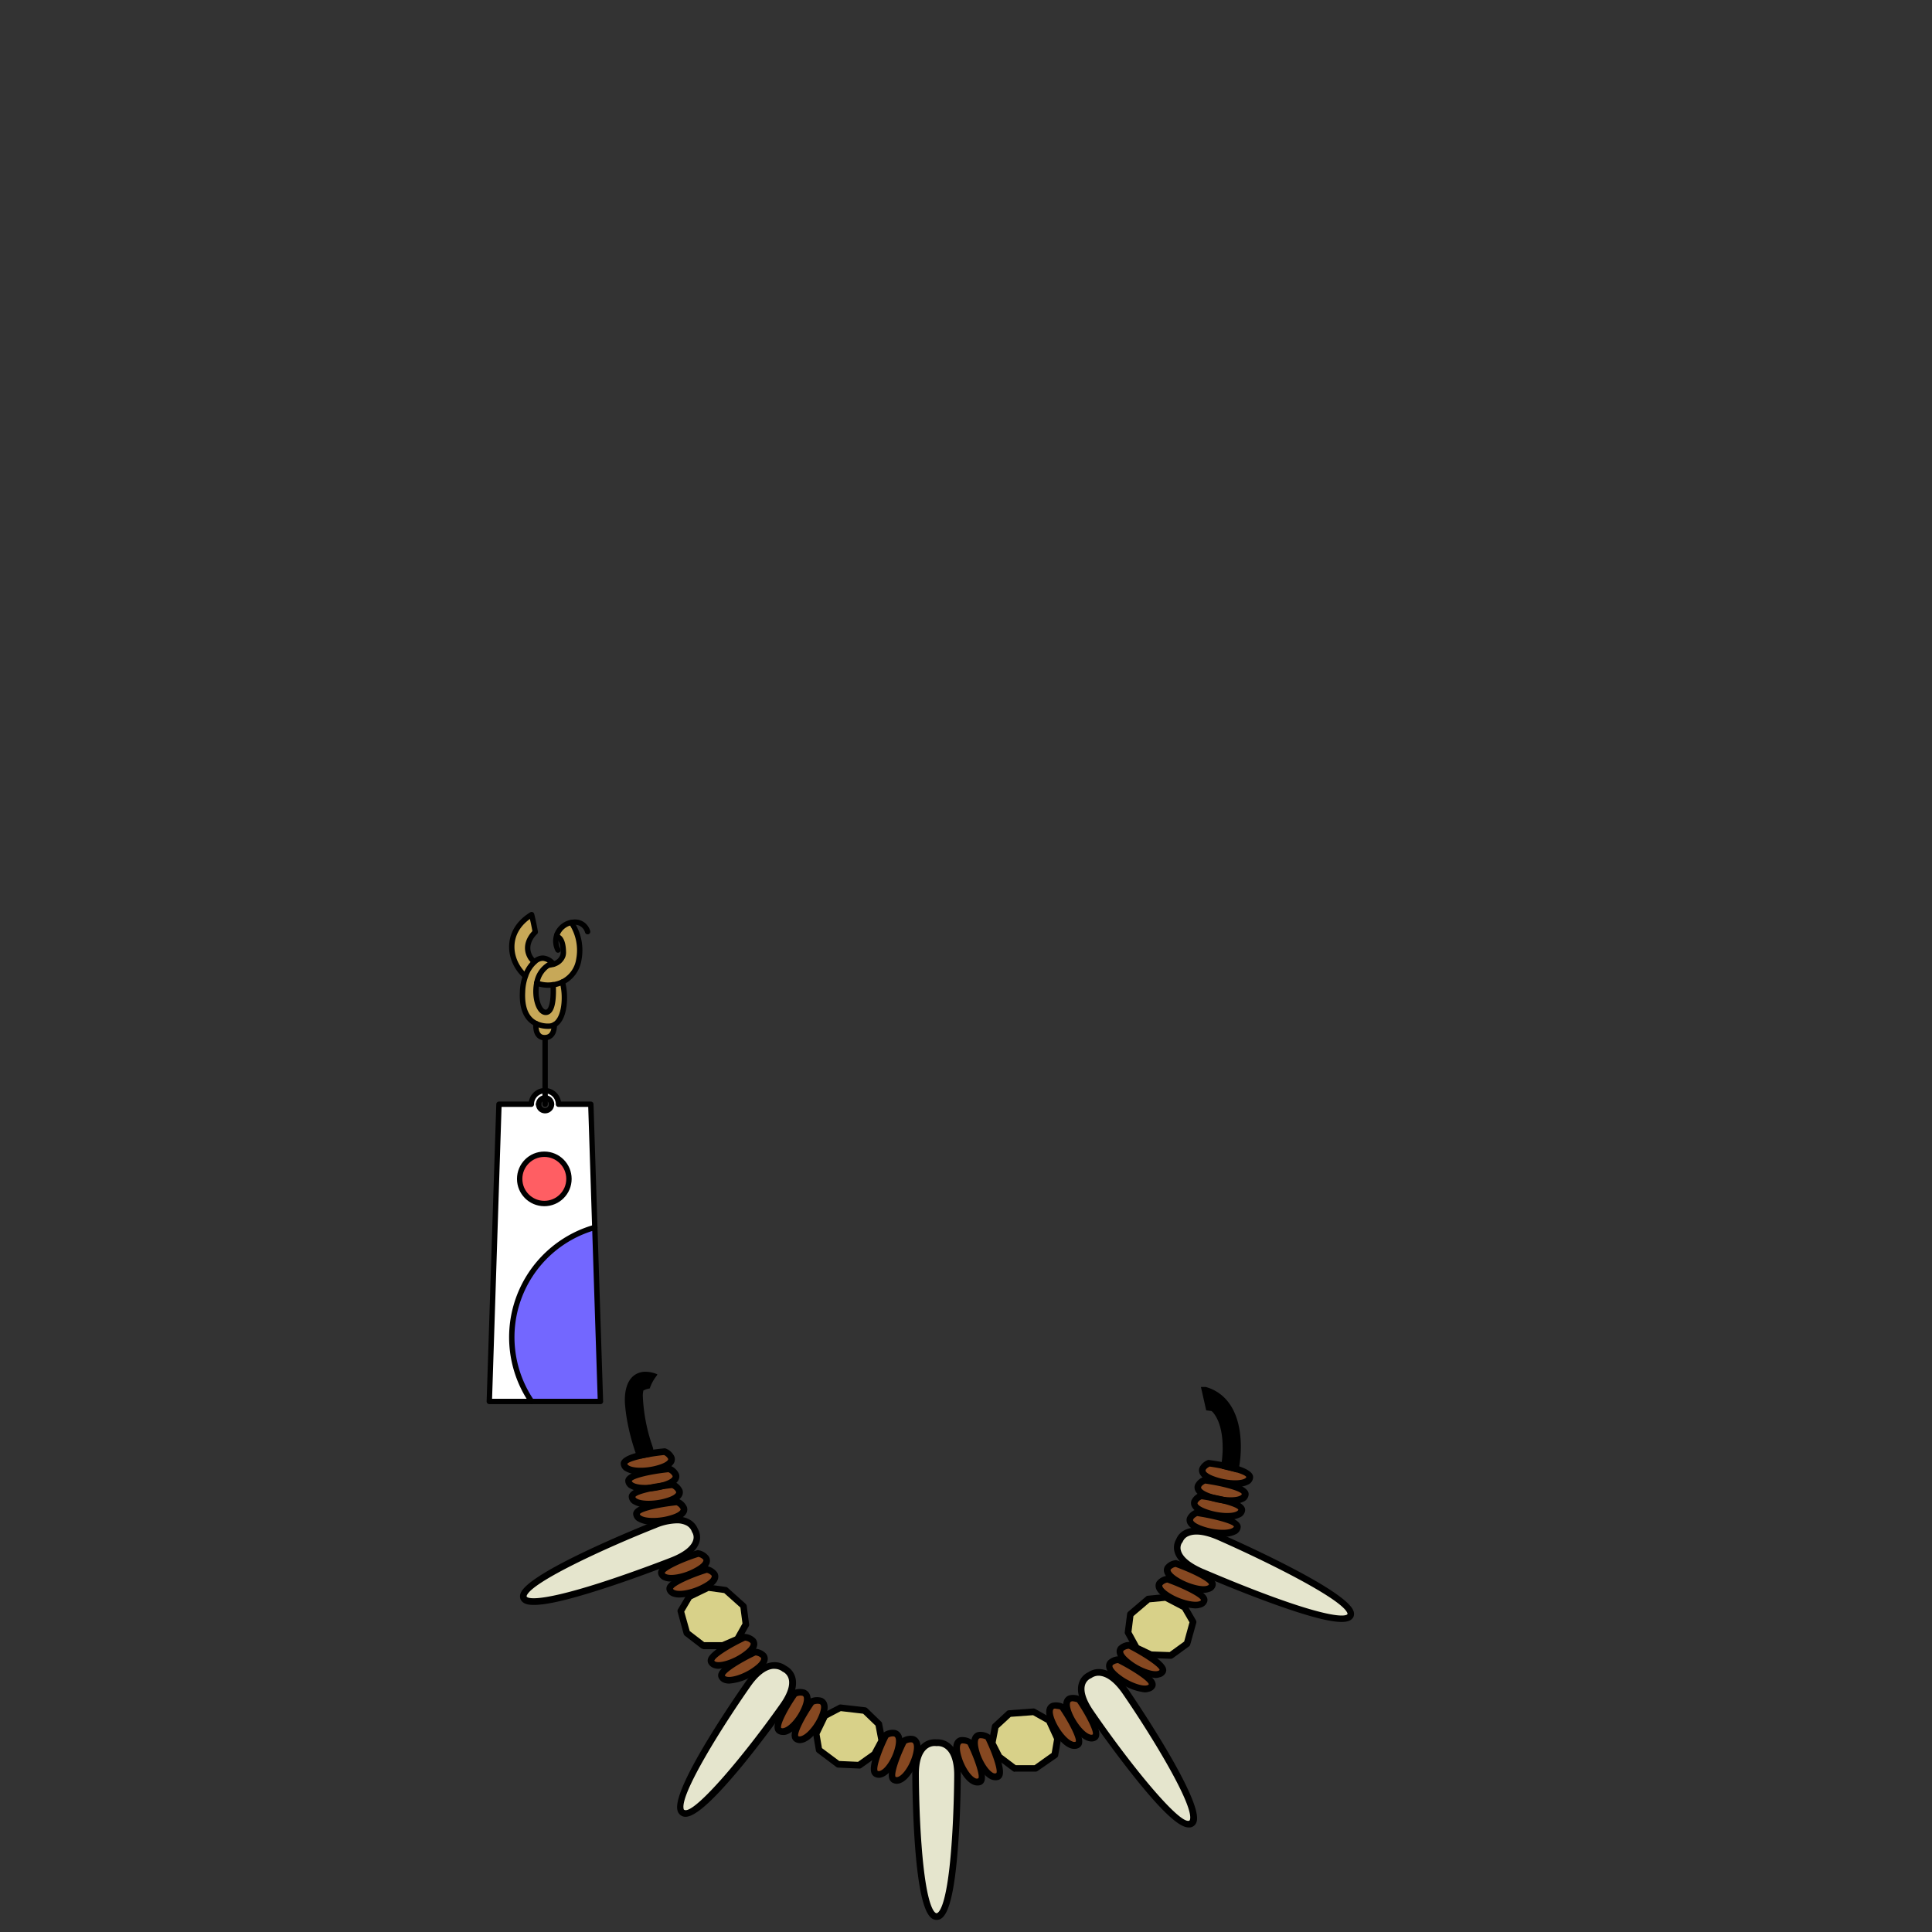 <svg id="jewelries" xmlns="http://www.w3.org/2000/svg" viewBox="0 0 432 432">
  <rect x="0" y="0" width="432" height="432" fill="#333333" stroke="none"/>
  <defs>
    <style>.BUNTAI_MEERKAT_JEWELRY_MEERKAT_JEWELRY_25_cls-1{fill:#d8d189;}.BUNTAI_MEERKAT_JEWELRY_MEERKAT_JEWELRY_25_cls-2{fill:#e5e5cd;}.BUNTAI_MEERKAT_JEWELRY_MEERKAT_JEWELRY_25_cls-3{fill:#864821;}.BUNTAI_MEERKAT_JEWELRY_MEERKAT_JEWELRY_25_cls-4{fill:#7367ff;}.BUNTAI_MEERKAT_JEWELRY_MEERKAT_JEWELRY_25_cls-5{fill:#ff5e63;}.BUNTAI_MEERKAT_JEWELRY_MEERKAT_JEWELRY_25_cls-6{fill:#fff;}.BUNTAI_MEERKAT_JEWELRY_MEERKAT_JEWELRY_25_cls-7{fill:none;stroke:#000;stroke-linecap:round;stroke-linejoin:round;stroke-width:1.2px;}.BUNTAI_MEERKAT_JEWELRY_MEERKAT_JEWELRY_25_cls-8{fill:#c7a858;}</style>
  </defs>
  <polygon class="BUNTAI_MEERKAT_JEWELRY_MEERKAT_JEWELRY_25_cls-1" points="193.34 382.48 187.87 381.85 184.46 383.63 182.51 387.65 183.14 391.29 187.41 394.5 192.09 394.7 195.54 392.24 197.17 389.25 196.45 385.49 193.34 382.48" />
  <polygon class="BUNTAI_MEERKAT_JEWELRY_MEERKAT_JEWELRY_25_cls-1" points="162.24 355.55 158.33 355.01 154.11 357.05 152.23 360.25 153.57 365.15 157.22 367.96 161.62 367.99 164.9 366.56 166.78 363.23 166.25 359.13 162.24 355.55" />
  <polygon class="BUNTAI_MEERKAT_JEWELRY_MEERKAT_JEWELRY_25_cls-1" points="231.13 382.76 225.66 383.16 222.56 386.04 221.84 389.77 223.46 392.83 226.91 395.44 231.6 395.43 235.86 392.41 236.49 388.79 234.54 384.68 231.13 382.76" />
  <polygon class="BUNTAI_MEERKAT_JEWELRY_MEERKAT_JEWELRY_25_cls-1" points="264.89 359.39 260.68 357.18 256.76 357.55 252.75 360.96 252.22 365.04 254.1 368.45 257.38 370.01 261.79 370.17 265.43 367.52 266.77 362.67 264.89 359.39" />
  <path class="BUNTAI_MEERKAT_JEWELRY_MEERKAT_JEWELRY_25_cls-2" d="M209.41,389.69s-4.68-.86-4.68,7c0,0,0,31.75,4.68,31.85s4.68-31.65,4.68-31.65C214.09,389,209.41,389.69,209.41,389.69Z" />
  <path class="BUNTAI_MEERKAT_JEWELRY_MEERKAT_JEWELRY_25_cls-2" d="M175.36,373.13s-3.5-3.06-8.09,3.46c0,0-18.5,26.33-14.6,28.74s22.48-23.88,22.48-23.88C179.74,374.93,175.36,373.13,175.36,373.13Z" />
  <path class="BUNTAI_MEERKAT_JEWELRY_MEERKAT_JEWELRY_25_cls-2" d="M155.32,342.22s-1.17-4.3-8.91-1.24c0,0-31.23,12.38-29.33,16.34S150.25,349,150.25,349C158,345.92,155.32,342.22,155.32,342.22Z" />
  <path class="BUNTAI_MEERKAT_JEWELRY_MEERKAT_JEWELRY_25_cls-2" d="M243.65,374.57s-4.38,1.62.21,8.33c0,0,18.57,27.07,22.47,24.83s-14.6-29.36-14.6-29.36C247.14,371.66,243.65,374.57,243.65,374.57Z" />
  <path class="BUNTAI_MEERKAT_JEWELRY_MEERKAT_JEWELRY_25_cls-2" d="M272.59,343.64c-7.74-3.38-8.91.86-8.91.86s-2.67,3.6,5.07,7c0,0,31.27,13.63,33.17,9.75S272.59,343.64,272.59,343.64Z" />
  <path class="BUNTAI_MEERKAT_JEWELRY_MEERKAT_JEWELRY_25_cls-3" d="M179.74,378.53a3.06,3.06,0,0,0-2,.16s-5,7.17-3.43,8.26,4.23-1.74,5.47-4.32S180.6,378.89,179.74,378.53Z" />
  <path class="BUNTAI_MEERKAT_JEWELRY_MEERKAT_JEWELRY_25_cls-3" d="M183.53,380.36a3.07,3.07,0,0,0-2,.16s-5,7.17-3.43,8.26,4.24-1.74,5.47-4.32S184.4,380.72,183.53,380.36Z" />
  <path class="BUNTAI_MEERKAT_JEWELRY_MEERKAT_JEWELRY_25_cls-3" d="M200.06,387.56a3,3,0,0,0-2,.42s-3.92,7.76-2.17,8.64,3.92-2.26,4.76-5S201,387.81,200.06,387.56Z" />
  <path class="BUNTAI_MEERKAT_JEWELRY_MEERKAT_JEWELRY_25_cls-3" d="M204.08,388.9a3,3,0,0,0-2,.41s-3.93,7.77-2.18,8.65,3.93-2.26,4.77-5S205,389.15,204.08,388.9Z" />
  <path class="BUNTAI_MEERKAT_JEWELRY_MEERKAT_JEWELRY_25_cls-3" d="M157.86,348.38a3,3,0,0,0-1.76-1s-8.77,2.75-8.19,4.51,4.56,1,7.26-.29S158.32,349.15,157.86,348.38Z" />
  <path class="BUNTAI_MEERKAT_JEWELRY_MEERKAT_JEWELRY_25_cls-3" d="M159.72,351.94a3,3,0,0,0-1.75-1s-8.78,2.75-8.2,4.51,4.57,1,7.26-.28S160.18,352.71,159.72,351.94Z" />
  <path class="BUNTAI_MEERKAT_JEWELRY_MEERKAT_JEWELRY_25_cls-3" d="M168.34,366.89a3.09,3.09,0,0,0-1.88-.81s-8.26,3.85-7.43,5.52,4.66.45,7.12-1.2S168.91,367.59,168.34,366.89Z" />
  <path class="BUNTAI_MEERKAT_JEWELRY_MEERKAT_JEWELRY_25_cls-3" d="M168.83,369.39s-8.27,3.84-7.44,5.52,4.66.45,7.13-1.2,2.76-2.81,2.19-3.51A3.09,3.09,0,0,0,168.83,369.39Z" />
  <path class="BUNTAI_MEERKAT_JEWELRY_MEERKAT_JEWELRY_25_cls-3" d="M148.51,335.89c3-.73,3.66-1.72,3.39-2.56s-1.47-1.35-1.47-1.35-1.16.12-2.65.34c2.87-.73,3.57-1.7,3.31-2.54s-1.48-1.35-1.48-1.35-9.26.9-9.1,2.73c.12,1.42,2.63,1.79,5.13,1.54-2.23.45-4.39,1.12-4.31,2C141.48,336.53,145.56,336.63,148.51,335.89Z" />
  <path class="BUNTAI_MEERKAT_JEWELRY_MEERKAT_JEWELRY_25_cls-3" d="M152.89,337.17c-.27-.84-1.47-1.35-1.47-1.35s-9.26.9-9.1,2.73,4.23,1.92,7.18,1.18S153.17,338,152.89,337.17Z" />
  <path class="BUNTAI_MEERKAT_JEWELRY_MEERKAT_JEWELRY_25_cls-3" d="M146.7,328.5c3-.73,3.66-1.71,3.39-2.56s-1.47-1.35-1.47-1.35-9.26.9-9.1,2.73S143.75,329.24,146.7,328.5Z" />
  <path class="BUNTAI_MEERKAT_JEWELRY_MEERKAT_JEWELRY_25_cls-3" d="M239.26,379.79c-.86.32-1.23,1.46,0,4.1s3.87,5.58,5.48,4.55S241.3,380,241.3,380A3.07,3.07,0,0,0,239.26,379.79Z" />
  <path class="BUNTAI_MEERKAT_JEWELRY_MEERKAT_JEWELRY_25_cls-3" d="M235.47,381.46c-.87.32-1.24,1.46,0,4.09s3.86,5.59,5.47,4.56-3.43-8.41-3.43-8.41A3.09,3.09,0,0,0,235.47,381.46Z" />
  <path class="BUNTAI_MEERKAT_JEWELRY_MEERKAT_JEWELRY_25_cls-3" d="M218.94,388c-.91.21-1.44,1.29-.6,4.05s3,6,4.77,5.19-2.18-8.74-2.18-8.74A3.09,3.09,0,0,0,218.94,388Z" />
  <path class="BUNTAI_MEERKAT_JEWELRY_MEERKAT_JEWELRY_25_cls-3" d="M214.92,389.13c-.9.21-1.44,1.29-.6,4.05s3,6,4.77,5.19-2.17-8.74-2.17-8.74A3.13,3.13,0,0,0,214.92,389.13Z" />
  <path class="BUNTAI_MEERKAT_JEWELRY_MEERKAT_JEWELRY_25_cls-3" d="M262.9,349.6a2.89,2.89,0,0,0-1.75,1c-.46.75,0,1.88,2.69,3.31s6.67,2.33,7.25.59S262.9,349.6,262.9,349.6Z" />
  <path class="BUNTAI_MEERKAT_JEWELRY_MEERKAT_JEWELRY_25_cls-3" d="M261,353.09a2.83,2.83,0,0,0-1.75,1c-.46.75,0,1.88,2.69,3.3s6.68,2.33,7.26.6S261,353.09,261,353.09Z" />
  <path class="BUNTAI_MEERKAT_JEWELRY_MEERKAT_JEWELRY_25_cls-3" d="M252.54,367.9a3,3,0,0,0-1.88.72c-.57.69-.28,1.86,2.19,3.61s6.29,3.14,7.12,1.5S252.54,367.9,252.54,367.9Z" />
  <path class="BUNTAI_MEERKAT_JEWELRY_MEERKAT_JEWELRY_25_cls-3" d="M250.18,371.11a3,3,0,0,0-1.88.72c-.57.69-.28,1.86,2.18,3.61s6.3,3.14,7.13,1.5S250.18,371.11,250.18,371.11Z" />
  <path class="BUNTAI_MEERKAT_JEWELRY_MEERKAT_JEWELRY_25_cls-3" d="M267.59,338.27s-1.21.46-1.48,1.29.44,1.85,3.39,2.71,7,.93,7.19-.89S267.59,338.27,267.59,338.27Z" />
  <path class="BUNTAI_MEERKAT_JEWELRY_MEERKAT_JEWELRY_25_cls-3" d="M270.39,327.16s-1.21.46-1.48,1.29.44,1.85,3.39,2.71,7,.93,7.19-.89S270.39,327.16,270.39,327.16Z" />
  <path class="BUNTAI_MEERKAT_JEWELRY_MEERKAT_JEWELRY_25_cls-3" d="M269.39,331s-1.2.46-1.47,1.29.43,1.83,3.3,2.68c-1.48-.29-2.64-.45-2.64-.45s-1.21.46-1.48,1.29.44,1.84,3.39,2.7,7,.94,7.19-.88c.07-.89-2.09-1.65-4.32-2.2,2.5.36,5,.1,5.13-1.32C278.65,332.25,269.39,331,269.39,331Z" />
  <path d="M209.41,429.29c-1.67,0-3.72-2-4.82-16.66-.58-7.89-.6-15.87-.6-15.95,0-3.22.76-5.5,2.25-6.76a4.3,4.3,0,0,1,3.17-1,4.37,4.37,0,0,1,3.16,1.12c1.5,1.32,2.26,3.62,2.26,6.85,0,.08,0,8.06-.61,15.92C213.13,427.49,211.08,429.33,209.41,429.29Zm-.34-38.88a2.79,2.79,0,0,0-1.89.69c-1.13,1-1.72,2.9-1.72,5.61,0,.08,0,8,.6,15.84,1.1,14.78,3.12,15.25,3.35,15.25s2.25-.37,3.34-15.11c.59-7.8.61-15.73.61-15.81,0-2.71-.6-4.68-1.72-5.69a2.82,2.82,0,0,0-2.12-.76.55.55,0,0,1-.22,0Z" />
  <path d="M153.23,406.24a1.76,1.76,0,0,1-.93-.28,1.85,1.85,0,0,1-.84-1.26c-1.1-5.15,13.53-26.17,15.2-28.55,1.93-2.73,3.94-4.23,6-4.45a4.34,4.34,0,0,1,3.09.79,4.12,4.12,0,0,1,2.06,2.48c.56,1.87-.13,4.2-2,6.92-.05.07-4.72,6.67-9.81,12.89C158.21,404.22,154.93,406.27,153.23,406.24Zm20-33.08a2.43,2.43,0,0,0-.46,0c-1.58.19-3.28,1.52-4.92,3.85-6.41,9.13-15.7,24-15,27.39,0,.22.12.26.15.28a.59.59,0,0,0,.31.08c2.6.06,12.78-11.88,21.18-23.77,1.61-2.28,2.25-4.22,1.85-5.62a2.49,2.49,0,0,0-1.31-1.57.64.64,0,0,1-.19-.13A2.9,2.9,0,0,0,173.25,373.16Z" />
  <path d="M119.22,358.86c-1.82,0-2.49-.58-2.8-1.22a1.73,1.73,0,0,1,0-1.4c1.79-4.76,26.88-14.83,29.73-16,3.36-1.32,6-1.51,7.88-.54a4.08,4.08,0,0,1,2,2.16,3.75,3.75,0,0,1,.37,2.9c-.53,1.92-2.49,3.55-5.83,4.87-.08,0-7.93,3.12-15.92,5.68C126.16,358.06,121.66,358.91,119.22,358.86Zm32.18-18.24a12.56,12.56,0,0,0-4.71,1.05c-11,4.35-27.72,12-28.92,15.13a.44.44,0,0,0,0,.21c0,.08,1.08,1.82,16.4-3.08,7.94-2.55,15.75-5.62,15.83-5.65,3.61-1.42,4.7-2.91,5-3.91a2.13,2.13,0,0,0-.21-1.72.86.86,0,0,1-.11-.24,2.54,2.54,0,0,0-1.3-1.37A4.48,4.48,0,0,0,151.4,340.62Z" />
  <path d="M192.09,395.45h0l-4.68-.21a.74.74,0,0,1-.42-.15l-4.26-3.2a.79.79,0,0,1-.3-.49l-.62-3.64a.69.69,0,0,1,.06-.45l2-4a.76.76,0,0,1,.31-.33l3.41-1.77a.69.69,0,0,1,.42-.08l5.47.63a.76.76,0,0,1,.44.21l3.1,3a.73.73,0,0,1,.22.4l.72,3.76a.75.75,0,0,1-.07.49l-1.63,3a.61.61,0,0,1-.21.24l-3.46,2.47A.71.71,0,0,1,192.09,395.45Zm-4.44-1.69,4.21.19,3.12-2.22,1.41-2.62-.62-3.26L193,383.19l-5-.58-3,1.57-1.74,3.59.53,3.11Z" />
  <path d="M157.22,368.7a.75.75,0,0,1-.44-.15l-3.65-2.81a.74.74,0,0,1-.27-.4l-1.34-4.91a.74.74,0,0,1,.07-.58l1.89-3.19a.73.73,0,0,1,.3-.28l4.22-2a.81.81,0,0,1,.41-.07l3.92.54a.75.75,0,0,1,.39.19l4,3.58a.78.78,0,0,1,.25.47l.53,4.1a.74.74,0,0,1-.09.46l-1.88,3.33a.73.73,0,0,1-.34.31l-3.28,1.42a.72.72,0,0,1-.29.06l-4.4,0Zm-3-4,3.24,2.49,4,0,2.92-1.27,1.64-2.91-.47-3.57-3.62-3.23-3.47-.48-3.82,1.85L153,360.37Z" />
  <path d="M265.77,408.62c-1.7,0-5-2.23-12.71-12-5.09-6.44-9.76-13.23-9.81-13.3-1.91-2.8-2.6-5.16-2-7a3.86,3.86,0,0,1,2.06-2.39,4.26,4.26,0,0,1,3.1-.67c2,.31,4,1.89,6,4.71,1.67,2.45,16.3,24.09,15.2,29.2a1.75,1.75,0,0,1-1.77,1.46Zm-21.85-33.35a2.4,2.4,0,0,0-1.31,1.52c-.4,1.38.24,3.35,1.85,5.7,8.78,12.79,19.52,25.74,21.5,24.59,0,0,.09-.05.14-.27.73-3.39-8.55-18.62-15-28-1.64-2.4-3.34-3.8-4.91-4.06a2.73,2.73,0,0,0-2.1.43Zm-.27-.7Z" />
  <path d="M299.79,362.67c-2.44-.05-6.94-1.09-15.4-4.16-8-2.89-15.84-6.31-15.92-6.34-3.34-1.47-5.3-3.19-5.83-5.12a3.69,3.69,0,0,1,.37-2.89,3.87,3.87,0,0,1,2-2.08c1.87-.88,4.52-.59,7.87.88,2.86,1.25,27.94,12.37,29.74,17.22a1.73,1.73,0,0,1,0,1.39C302.27,362.2,301.6,362.71,299.79,362.67ZM264.28,345a2.1,2.1,0,0,0-.21,1.76c.29,1,1.38,2.52,5,4.09.07,0,7.89,3.43,15.83,6.31,15.31,5.56,16.35,3.85,16.39,3.77a.49.49,0,0,0,0-.21c-1.19-3.2-18-11.53-28.92-16.35-3.63-1.59-5.61-1.36-6.62-.9a2.3,2.3,0,0,0-1.3,1.31A1.51,1.51,0,0,1,264.28,345Zm-.6-.45h0Z" />
  <path d="M226.91,396.19a.79.79,0,0,1-.43-.16L223,393.42a.67.67,0,0,1-.22-.25l-1.62-3.06a.8.8,0,0,1-.08-.5l.72-3.73a.73.73,0,0,1,.22-.39l3.11-2.88a.7.7,0,0,1,.43-.19l5.47-.4a.76.76,0,0,1,.42.09l3.41,1.92a.73.73,0,0,1,.31.34l2,4.11a.78.78,0,0,1,.07.45l-.63,3.62a.71.71,0,0,1-.3.47L232,396a.71.71,0,0,1-.42.14h-4.7ZM224,392.34l3.12,2.36h4.2l3.84-2.73.53-3.08L234,385.21l-3-1.69-5,.37-2.75,2.54-.62,3.23Z" />
  <path d="M261.79,370.91h0l-4.41-.16a.73.73,0,0,1-.29-.07l-3.28-1.56a.81.81,0,0,1-.34-.32l-1.88-3.41a.77.77,0,0,1-.09-.47l.53-4.08a.81.81,0,0,1,.25-.46l4-3.41a.71.71,0,0,1,.4-.16l3.91-.38a.78.78,0,0,1,.42.09l4.21,2.21a.79.79,0,0,1,.3.3l1.89,3.27a.79.79,0,0,1,.08.58l-1.35,4.85a.74.74,0,0,1-.27.4l-3.64,2.65A.76.76,0,0,1,261.79,370.91Zm-4.25-1.64,4,.14,3.24-2.35,1.19-4.31-1.62-2.8-3.82-2-3.47.33-3.62,3.08L253,364.9l1.65,3Z" />
  <path d="M175,387.94a2.13,2.13,0,0,1-1.17-.37,1.49,1.49,0,0,1-.61-1c-.41-2.15,3.13-7.33,3.85-8.34a.71.71,0,0,1,.29-.25,3.74,3.74,0,0,1,2.62-.16A2,2,0,0,1,181.1,379c.37.94.14,2.25-.7,4-1,2-2.84,4.41-4.68,4.89A2.38,2.38,0,0,1,175,387.94Zm3.15-8.64c-2.17,3.13-3.79,6.41-3.47,7.08a.88.88,0,0,0,.62,0c1.14-.3,2.78-2.11,3.74-4.12.87-1.81.75-2.57.66-2.8a.41.41,0,0,0-.26-.27A2.11,2.11,0,0,0,178.18,379.3Z" />
  <path d="M178.82,389.77a2.18,2.18,0,0,1-1.16-.37,1.49,1.49,0,0,1-.61-1c-.41-2.15,3.13-7.33,3.84-8.34a.73.73,0,0,1,.3-.25,3.72,3.72,0,0,1,2.61-.16,2,2,0,0,1,1.1,1.13c.36.94.13,2.25-.7,4-1,2-2.84,4.41-4.68,4.89A2.86,2.86,0,0,1,178.82,389.77Zm3.15-8.64c-2.17,3.14-3.78,6.41-3.47,7.08a.89.89,0,0,0,.62,0c1.14-.3,2.79-2.11,3.75-4.12.87-1.82.75-2.57.66-2.81a.41.41,0,0,0-.27-.26A2.1,2.1,0,0,0,182,381.13Z" />
  <path d="M196.49,397.52a2.11,2.11,0,0,1-.91-.23,1.5,1.5,0,0,1-.75-.9c-.7-2.1,2-7.67,2.58-8.76a.75.75,0,0,1,.27-.29,3.59,3.59,0,0,1,2.56-.5,2,2,0,0,1,1.24,1c.49.89.45,2.21-.11,4-.66,2.12-2.15,4.72-3.89,5.45A2.34,2.34,0,0,1,196.49,397.52Zm2.14-9c-1.67,3.34-2.79,6.86-2.38,7.46a.81.81,0,0,0,.64-.05c1.07-.44,2.42-2.44,3.07-4.54.59-1.91.36-2.64.24-2.87a.48.48,0,0,0-.32-.25A2.05,2.05,0,0,0,198.63,388.53Z" />
  <path d="M200.51,398.86a2.27,2.27,0,0,1-.92-.23,1.52,1.52,0,0,1-.74-.9c-.7-2.1,2-7.67,2.58-8.77a.72.72,0,0,1,.27-.28,3.62,3.62,0,0,1,2.56-.5,2,2,0,0,1,1.24,1c.49.89.45,2.21-.12,4-.65,2.11-2.15,4.72-3.88,5.45A2.37,2.37,0,0,1,200.51,398.86Zm2.13-9c-1.66,3.34-2.79,6.86-2.38,7.46a.84.84,0,0,0,.65-.05c1.07-.45,2.42-2.44,3.07-4.54.59-1.91.36-2.64.23-2.87a.44.44,0,0,0-.31-.25A2.07,2.07,0,0,0,202.64,389.87Z" />
  <path d="M150,353.64a4.1,4.1,0,0,1-1.59-.3,2.1,2.1,0,0,1-1.2-1.26,1.33,1.33,0,0,1,.1-1.06c.95-1.92,7.3-4,8.56-4.38a.63.63,0,0,1,.36,0,3.62,3.62,0,0,1,2.25,1.38,1.81,1.81,0,0,1,.2,1.45c-.28,1-1.32,1.88-3.18,2.79A13,13,0,0,1,150,353.64Zm-1.37-1.95a.64.64,0,0,0,.34.29c1.07.46,3.7,0,5.86-1.08s2.38-1.7,2.43-1.89a.3.3,0,0,0,0-.26,2.05,2.05,0,0,0-1.09-.63C152.38,349.32,149,351,148.63,351.69Z" />
  <path d="M151.86,357.21a4.37,4.37,0,0,1-1.59-.3,2.12,2.12,0,0,1-1.2-1.26,1.44,1.44,0,0,1,.1-1.07c1-1.91,7.31-4,8.57-4.38a.73.73,0,0,1,.36,0,3.7,3.7,0,0,1,2.25,1.39,1.8,1.8,0,0,1,.19,1.45c-.27,1-1.31,1.88-3.18,2.79A13.1,13.1,0,0,1,151.86,357.21Zm-1.37-1.95a.62.62,0,0,0,.35.28c1.06.47,3.69,0,5.86-1.07s2.37-1.7,2.42-1.89a.29.29,0,0,0,0-.26,2,2,0,0,0-1.08-.63C154.25,352.88,150.81,354.52,150.49,355.26Z" />
  <path d="M160.65,373.15a3.54,3.54,0,0,1-.89-.13,2.14,2.14,0,0,1-1.39-1.1,1.4,1.4,0,0,1-.05-1.08c.68-2,6.64-4.88,7.82-5.43a.75.75,0,0,1,.36-.07,3.68,3.68,0,0,1,2.41,1.08,1.87,1.87,0,0,1,.4,1.44c-.14,1-1,2-2.74,3.16A11.82,11.82,0,0,1,160.65,373.15Zm-.93-1.82a.62.62,0,0,0,.4.26c1.13.31,3.65-.5,5.62-1.81s2.08-2,2.11-2.16a.33.33,0,0,0-.08-.27,2,2,0,0,0-1.17-.5C163.07,368.51,159.93,370.56,159.72,371.33Z" />
  <path d="M163,376.46a3.69,3.69,0,0,1-.9-.13,2.1,2.1,0,0,1-1.38-1.1,1.35,1.35,0,0,1-.06-1.08c.69-2,6.64-4.88,7.83-5.43a.61.61,0,0,1,.35-.07,3.68,3.68,0,0,1,2.41,1.08,1.8,1.8,0,0,1,.4,1.44c-.14,1-1,2-2.74,3.16A11.75,11.75,0,0,1,163,376.46Zm-.94-1.82a.65.65,0,0,0,.41.26c1.13.31,3.65-.5,5.61-1.81s2.09-2,2.11-2.16a.29.29,0,0,0-.07-.27,2,2,0,0,0-1.18-.5C165.44,371.82,162.29,373.87,162.08,374.64Z" />
  <path d="M144.79,337.07a6.05,6.05,0,0,1-3.33-.84,2,2,0,0,1-.87-1.48c-.18-2.1,5.2-3.07,9.75-3.51a.87.87,0,0,1,.36.05,3.6,3.6,0,0,1,1.9,1.83,1.77,1.77,0,0,1-.13,1.42c-.48.89-1.71,1.57-3.77,2.08A15.63,15.63,0,0,1,144.79,337.07Zm-2.72-2.36a.52.52,0,0,0,.24.32c.92.67,3.62.73,6,.14,2.2-.55,2.73-1.14,2.85-1.37a.26.26,0,0,0,0-.25,2,2,0,0,0-.89-.81C146.3,333.15,142.53,334.05,142.07,334.71Z" />
  <path d="M145.78,340.91a6,6,0,0,1-3.32-.84,2,2,0,0,1-.88-1.48c-.18-2.1,5.21-3.07,9.75-3.51a.74.74,0,0,1,.36.05,3.53,3.53,0,0,1,1.9,1.83,1.77,1.77,0,0,1-.13,1.42c-.48.89-1.71,1.57-3.77,2.08A15.63,15.63,0,0,1,145.78,340.91Zm-2.72-2.36a.52.52,0,0,0,.24.32c.92.67,3.62.74,6,.14,2.2-.55,2.73-1.14,2.85-1.37a.26.26,0,0,0,0-.25,2,2,0,0,0-.89-.81C147.3,337,143.52,337.89,143.06,338.55Z" />
  <path d="M143,329.68a6.05,6.05,0,0,1-3.33-.84,2,2,0,0,1-.87-1.47c-.18-2.11,5.21-3.08,9.75-3.52a.74.74,0,0,1,.36.06,3.5,3.5,0,0,1,1.9,1.82,1.77,1.77,0,0,1-.13,1.42c-.48.89-1.71,1.57-3.77,2.08A15.63,15.63,0,0,1,143,329.68Zm-2.72-2.36a.52.52,0,0,0,.24.32c.92.67,3.62.74,6,.14,2.2-.55,2.73-1.14,2.85-1.37a.26.26,0,0,0,0-.25,2,2,0,0,0-.89-.81C144.5,325.76,140.72,326.66,140.26,327.32Z" />
  <path d="M144,333.52a6,6,0,0,1-3.32-.84,2,2,0,0,1-.87-1.47c-.18-2.11,5.2-3.08,9.74-3.52a.74.74,0,0,1,.36.06,3.5,3.5,0,0,1,1.91,1.82,1.81,1.81,0,0,1-.14,1.42c-.48.89-1.71,1.57-3.76,2.08A15.31,15.31,0,0,1,144,333.52Zm-2.72-2.35a.58.58,0,0,0,.24.31c.92.67,3.62.74,6,.14,2.2-.55,2.72-1.14,2.85-1.37a.33.33,0,0,0,0-.25,2.06,2.06,0,0,0-.9-.81C145.49,329.6,141.72,330.5,141.25,331.17Z" />
  <path d="M244,389.4a2.94,2.94,0,0,1-.7-.12c-1.84-.56-3.71-3-4.68-5.09-.84-1.78-1.07-3.09-.7-4a1.85,1.85,0,0,1,1.09-1.08,3.73,3.73,0,0,1,2.62.27.83.83,0,0,1,.3.26c.71,1,4.25,6.37,3.84,8.5a1.38,1.38,0,0,1-.61.95A2.06,2.06,0,0,1,244,389.4Zm-4.06-9a1,1,0,0,0-.39.06.4.4,0,0,0-.26.25c-.09.24-.21,1,.66,2.84,1,2.05,2.61,3.93,3.74,4.27a.74.74,0,0,0,.66,0c.28-.62-1.33-4-3.5-7.18A3,3,0,0,0,239.92,380.43Z" />
  <path d="M240.18,391.06a2.54,2.54,0,0,1-.7-.11c-1.83-.56-3.71-3-4.68-5.09-.83-1.78-1.06-3.09-.7-4a1.83,1.83,0,0,1,1.1-1.08,3.73,3.73,0,0,1,2.62.27.79.79,0,0,1,.29.25c.72,1.05,4.26,6.38,3.85,8.51a1.36,1.36,0,0,1-.62.95A2,2,0,0,1,240.18,391.06Zm-4.06-9a1.13,1.13,0,0,0-.38,0,.42.42,0,0,0-.26.26c-.1.24-.22,1,.65,2.84,1,2.05,2.61,3.93,3.75,4.27a.74.74,0,0,0,.66,0c.28-.62-1.34-4-3.51-7.18A2.91,2.91,0,0,0,236.12,382.1Z" />
  <path d="M222.51,398.07a2.65,2.65,0,0,1-1-.24c-1.73-.8-3.23-3.47-3.89-5.62-.56-1.85-.6-3.17-.11-4a1.83,1.83,0,0,1,1.24-.93,3.7,3.7,0,0,1,2.56.6.66.66,0,0,1,.27.3c.55,1.12,3.28,6.8,2.58,8.87a1.41,1.41,0,0,1-.74.87A2.08,2.08,0,0,1,222.51,398.07Zm-3.17-9.4a.55.55,0,0,0-.22,0,.45.45,0,0,0-.32.23c-.12.23-.35.95.24,2.88.65,2.13,2,4.18,3.07,4.68a.74.74,0,0,0,.68,0c.38-.55-.75-4.12-2.41-7.53A2.45,2.45,0,0,0,219.34,388.67Z" />
  <path d="M218.49,399.24a2.56,2.56,0,0,1-1-.24c-1.74-.8-3.24-3.47-3.89-5.62-.57-1.85-.6-3.17-.12-4a1.88,1.88,0,0,1,1.24-.94,3.74,3.74,0,0,1,2.57.61.7.7,0,0,1,.26.3c.56,1.11,3.28,6.8,2.58,8.87a1.44,1.44,0,0,1-.74.87A2.08,2.08,0,0,1,218.49,399.24Zm-3.16-9.41a.85.85,0,0,0-.23,0,.43.43,0,0,0-.31.23c-.13.23-.35,1,.24,2.88.65,2.13,2,4.18,3.06,4.68a.74.74,0,0,0,.68,0c.38-.55-.75-4.12-2.41-7.53A2.5,2.5,0,0,0,215.33,389.83Z" />
  <path d="M269,356.16a13.56,13.56,0,0,1-5.51-1.64c-1.86-1-2.9-1.94-3.17-2.92a1.73,1.73,0,0,1,.19-1.44,3.44,3.44,0,0,1,2.25-1.29.74.74,0,0,1,.36,0c1.26.45,7.61,2.79,8.57,4.74a1.39,1.39,0,0,1,.09,1.07,1.92,1.92,0,0,1-1.2,1.21A4.1,4.1,0,0,1,269,356.16Zm-6.15-5.79a1.91,1.91,0,0,0-1.08.59.27.27,0,0,0,0,.26c.06.19.39.91,2.43,2S269,355,270,354.53a.52.52,0,0,0,.34-.27C270.05,353.51,266.62,351.73,262.86,350.37Z" />
  <path d="M267.17,359.64a13.64,13.64,0,0,1-5.53-1.63c-1.87-1-2.91-1.94-3.18-2.93a1.81,1.81,0,0,1,.19-1.44,3.47,3.47,0,0,1,2.26-1.28.74.74,0,0,1,.36,0c1.26.45,7.6,2.79,8.56,4.74a1.4,1.4,0,0,1,.1,1.07,2,2,0,0,1-1.2,1.21A4.17,4.17,0,0,1,267.17,359.64ZM261,353.86a2,2,0,0,0-1.08.59.29.29,0,0,0,0,.26c.05.19.39.91,2.42,2s4.8,1.74,5.87,1.32a.55.55,0,0,0,.34-.27C268.19,357,264.75,355.22,261,353.86Z" />
  <path d="M258.35,375.21a12.24,12.24,0,0,1-5.92-2.37c-1.7-1.21-2.59-2.28-2.73-3.28a1.76,1.76,0,0,1,.39-1.42,3.55,3.55,0,0,1,2.42-1,.72.72,0,0,1,.35.08c1.19.6,7.14,3.7,7.83,5.76a1.38,1.38,0,0,1-.06,1.08,2,2,0,0,1-1.38,1A3.28,3.28,0,0,1,258.35,375.21Zm-5.94-6.55a2.06,2.06,0,0,0-1.18.45.29.29,0,0,0-.07.27c0,.19.26.93,2.1,2.25s4.49,2.32,5.62,2a.6.6,0,0,0,.41-.24C259.08,372.65,255.93,370.47,252.41,368.66Z" />
  <path d="M256,378.42a12.24,12.24,0,0,1-5.92-2.37c-1.7-1.21-2.6-2.28-2.74-3.29a1.79,1.79,0,0,1,.4-1.41,3.51,3.51,0,0,1,2.41-1,.66.66,0,0,1,.36.08c1.18.6,7.14,3.7,7.82,5.76a1.39,1.39,0,0,1-.05,1.08,2,2,0,0,1-1.39,1A3.16,3.16,0,0,1,256,378.42Zm-6-6.55a2.06,2.06,0,0,0-1.18.45.36.36,0,0,0-.07.27c0,.19.26.93,2.11,2.25s4.49,2.31,5.61,2a.55.55,0,0,0,.41-.24C256.71,375.86,253.56,373.68,250,371.87Z" />
  <path d="M274.21,339.8a15.73,15.73,0,0,1-3.91-.61c-2.05-.6-3.28-1.33-3.77-2.24a1.79,1.79,0,0,1-.13-1.43,3.36,3.36,0,0,1,1.9-1.74.74.74,0,0,1,.36,0c4.55.63,9.93,1.83,9.75,3.93a1.89,1.89,0,0,1-.87,1.43A5.81,5.81,0,0,1,274.21,339.8Zm-5.52-4.56a1.85,1.85,0,0,0-.89.77.31.31,0,0,0,0,.26c.12.23.65.84,2.85,1.48,2.39.7,5.09.75,6,.12.17-.12.23-.22.24-.31C276.47,336.88,272.7,335.82,268.69,335.24Z" />
  <path d="M273.22,343.6a15.66,15.66,0,0,1-3.91-.62c-2.06-.59-3.29-1.33-3.77-2.23a1.8,1.8,0,0,1-.13-1.43,3.36,3.36,0,0,1,1.9-1.74.64.64,0,0,1,.36,0c4.55.63,9.93,1.83,9.75,3.92a1.91,1.91,0,0,1-.87,1.44A5.83,5.83,0,0,1,273.22,343.6ZM267.7,339c-.35.17-.8.48-.89.77a.29.29,0,0,0,0,.25c.12.24.65.85,2.85,1.49,2.39.7,5.09.75,6,.11a.47.47,0,0,0,.24-.3C275.48,340.68,271.71,339.62,267.7,339Z" />
  <path d="M276,332.49a15.66,15.66,0,0,1-3.91-.62c-2.05-.59-3.29-1.33-3.77-2.23a1.8,1.8,0,0,1-.13-1.43,3.36,3.36,0,0,1,1.9-1.74.64.64,0,0,1,.36,0c4.55.63,9.93,1.83,9.75,3.92a1.91,1.91,0,0,1-.87,1.44A5.91,5.91,0,0,1,276,332.49Zm-5.52-4.56c-.35.17-.8.48-.89.77a.29.29,0,0,0,0,.25c.12.24.65.85,2.85,1.49,2.39.7,5.09.75,6,.11a.47.47,0,0,0,.24-.3C278.28,329.57,274.51,328.51,270.5,327.93Z" />
  <path d="M275,336.29a15.66,15.66,0,0,1-3.91-.62c-2.06-.6-3.29-1.33-3.77-2.24a1.77,1.77,0,0,1-.13-1.42,3.32,3.32,0,0,1,1.9-1.74.64.64,0,0,1,.36,0c4.55.63,9.93,1.82,9.75,3.92a1.92,1.92,0,0,1-.87,1.44A5.91,5.91,0,0,1,275,336.29Zm-5.52-4.56c-.35.17-.8.48-.89.77a.26.26,0,0,0,0,.25c.12.24.65.85,2.85,1.49,2.39.7,5.09.75,6,.11a.49.49,0,0,0,.24-.3C277.29,333.37,273.52,332.3,269.51,331.73Z" />
  <path d="M274.61,313.47a9.46,9.46,0,0,0-5-3.34l-1.08,0,1.18,5.23,1.17.14a2.46,2.46,0,0,1,.51.51c1.55,2,2,5.07,2,7.63,0,.17,0,.35,0,.51a25.65,25.65,0,0,1-.21,2.74c0,.17-.06.35-.09.49a2.46,2.46,0,0,0,0,.26,1.83,1.83,0,0,0,.11.77l3.4.85,0-.06a1.79,1.79,0,0,0,.37-.59,1.61,1.61,0,0,0,.12-.39,2.57,2.57,0,0,0,0-.35C277.43,326.11,278.4,318.29,274.61,313.47Z" />
  <path d="M143.73,312.05a5.39,5.39,0,0,1,.14-1.14l.73-.31a4.25,4.25,0,0,0,.74-.18.45.45,0,0,1,0-.11,9,9,0,0,1,1.31-2.45c.12-.16.23-.33.35-.5l-.11-.1a6.71,6.71,0,0,0-3-.52c-4.62.55-4.16,6.43-4.16,6.94v0a37.32,37.32,0,0,0,.67,4.85,49.07,49.07,0,0,0,1.73,6.35s0,0,0,.05a2.12,2.12,0,0,0,1.16,1.21l2.21-.43a1.78,1.78,0,0,0,.48-.83,1.86,1.86,0,0,0,.09-.78,2.3,2.3,0,0,0-.12-.54A39.21,39.21,0,0,1,143.73,312.05Z" />
  <path class="BUNTAI_MEERKAT_JEWELRY_MEERKAT_JEWELRY_25_cls-4" d="M133.05,274.45l1.26,38.92h-15.4A25.53,25.53,0,0,1,133,274.45Z" />
  <circle class="BUNTAI_MEERKAT_JEWELRY_MEERKAT_JEWELRY_25_cls-5" cx="121.71" cy="263.6" r="5.51" />
  <path class="BUNTAI_MEERKAT_JEWELRY_MEERKAT_JEWELRY_25_cls-6" d="M123.32,246.92h0a1.43,1.43,0,0,0-1.43-1.43,1.45,1.45,0,0,0-1.45,1.43h0a1.44,1.44,0,1,0,2.88,0Zm1.6,0h7.23l.89,27.54a25.53,25.53,0,0,0-14.13,38.92h-9.46l2.16-66.46h7.24a3,3,0,0,1,6.07,0Zm2.3,16.69a5.51,5.51,0,1,0-5.51,5.51A5.51,5.51,0,0,0,127.22,263.6Z" />
  <polyline class="BUNTAI_MEERKAT_JEWELRY_MEERKAT_JEWELRY_25_cls-7" points="121.89 231.84 121.89 243.89 121.89 245.48 121.89 246.92" />
  <path class="BUNTAI_MEERKAT_JEWELRY_MEERKAT_JEWELRY_25_cls-7" d="M133,274.45l-.89-27.54h-7.23a3,3,0,0,0-6.07,0h-7.24l-2.16,66.46h9.46" />
  <path class="BUNTAI_MEERKAT_JEWELRY_MEERKAT_JEWELRY_25_cls-7" d="M120.44,246.91a1.45,1.45,0,0,1,1.45-1.43,1.43,1.43,0,0,1,1.43,1.43" />
  <path class="BUNTAI_MEERKAT_JEWELRY_MEERKAT_JEWELRY_25_cls-7" d="M120.44,246.91h0a1.44,1.44,0,1,0,2.88,0h0" />
  <path class="BUNTAI_MEERKAT_JEWELRY_MEERKAT_JEWELRY_25_cls-7" d="M133,274.45h0l1.26,38.92h-15.4A25.53,25.53,0,0,1,133,274.45Z" />
  <circle class="BUNTAI_MEERKAT_JEWELRY_MEERKAT_JEWELRY_25_cls-7" cx="121.71" cy="263.6" r="5.51" />
  <path class="BUNTAI_MEERKAT_JEWELRY_MEERKAT_JEWELRY_25_cls-8" d="M121.77,232c-2.31,0-1.93-3.15-1.93-3.15h0a6.26,6.26,0,0,0,2.84.6,2.62,2.62,0,0,0,1.26-.32C124,229.33,124,232,121.77,232Z" />
  <path class="BUNTAI_MEERKAT_JEWELRY_MEERKAT_JEWELRY_25_cls-8" d="M125.74,219.59c.85,2.81.67,8.2-1.8,9.55a2.62,2.62,0,0,1-1.26.32,6.26,6.26,0,0,1-2.84-.6c-2.12-1-3.19-3.43-3-7.07a11.45,11.45,0,0,1,.66-3.55,7.45,7.45,0,0,1,2.06-3.2,2.65,2.65,0,0,1,1.89-.79,3.23,3.23,0,0,1,2.3,1.36,5.09,5.09,0,0,1-1,.19h-.06a5.87,5.87,0,0,0-2.59,4c-.65,3.1.43,6.57,2,6.57,1.74,0,1.76-4,1.65-6.18l.13,0A7.66,7.66,0,0,0,125.74,219.59Z" />
  <path class="BUNTAI_MEERKAT_JEWELRY_MEERKAT_JEWELRY_25_cls-8" d="M118.87,204.51a11,11,0,0,0,.82,3.9s-2.82,2.45-1.2,5.48a3.24,3.24,0,0,0,1,1.15,7.45,7.45,0,0,0-2.06,3.2C113.7,214.92,112.69,208.32,118.87,204.51Z" />
  <path class="BUNTAI_MEERKAT_JEWELRY_MEERKAT_JEWELRY_25_cls-8" d="M129.45,214.59a6.71,6.71,0,0,1-3.71,5,7.66,7.66,0,0,1-1.93.58l-.13,0a7.12,7.12,0,0,1-3.65-.39,5.89,5.89,0,0,1,2.58-4h.07a4.39,4.39,0,0,0,1-.2,3,3,0,0,0,2.15-1.86,2.58,2.58,0,0,0,.12-.8c0-3.29-1.29-3.44-1.29-3.44s-.07-.18-.16-.45a4.22,4.22,0,0,1,3.28-2.76A11.16,11.16,0,0,1,129.45,214.59Z" />
  <path class="BUNTAI_MEERKAT_JEWELRY_MEERKAT_JEWELRY_25_cls-7" d="M117.45,218.24c-3.75-3.32-4.76-9.92,1.42-13.73.57,2.34.82,3.9.82,3.9s-2.82,2.45-1.2,5.48a3.24,3.24,0,0,0,1,1.15" />
  <path class="BUNTAI_MEERKAT_JEWELRY_MEERKAT_JEWELRY_25_cls-7" d="M120,219.8a7.12,7.12,0,0,0,3.65.39l.13,0a7.66,7.66,0,0,0,1.93-.58,6.71,6.71,0,0,0,3.71-5,11.16,11.16,0,0,0-1.65-8.3" />
  <path class="BUNTAI_MEERKAT_JEWELRY_MEERKAT_JEWELRY_25_cls-7" d="M124.52,209.05c.09.27.16.45.16.45s1.25.15,1.29,3.44a2.58,2.58,0,0,1-.12.8,3,3,0,0,1-2.15,1.86,4.39,4.39,0,0,1-1,.2" />
  <path class="BUNTAI_MEERKAT_JEWELRY_MEERKAT_JEWELRY_25_cls-7" d="M125.74,219.59c.85,2.81.67,8.2-1.8,9.55a2.62,2.62,0,0,1-1.26.32,6.26,6.26,0,0,1-2.84-.6c-2.12-1-3.19-3.43-3-7.07a11.45,11.45,0,0,1,.66-3.55,7.45,7.45,0,0,1,2.06-3.2,2.65,2.65,0,0,1,1.89-.79,3.23,3.23,0,0,1,2.3,1.36" />
  <path class="BUNTAI_MEERKAT_JEWELRY_MEERKAT_JEWELRY_25_cls-7" d="M123.68,220.19c.11,2.14.09,6.18-1.65,6.18-1.57,0-2.65-3.47-2-6.57a5.87,5.87,0,0,1,2.59-4h.06" />
  <path class="BUNTAI_MEERKAT_JEWELRY_MEERKAT_JEWELRY_25_cls-7" d="M119.84,228.87s-.38,3.15,1.93,3.15,2.18-2.69,2.17-2.88h0" />
  <path class="BUNTAI_MEERKAT_JEWELRY_MEERKAT_JEWELRY_25_cls-7" d="M124.77,212.43a4.23,4.23,0,0,1-.49-2,4.39,4.39,0,0,1,.24-1.41,4.32,4.32,0,0,1,4-2.83,2.9,2.9,0,0,1,2.87,2.13" />
</svg>